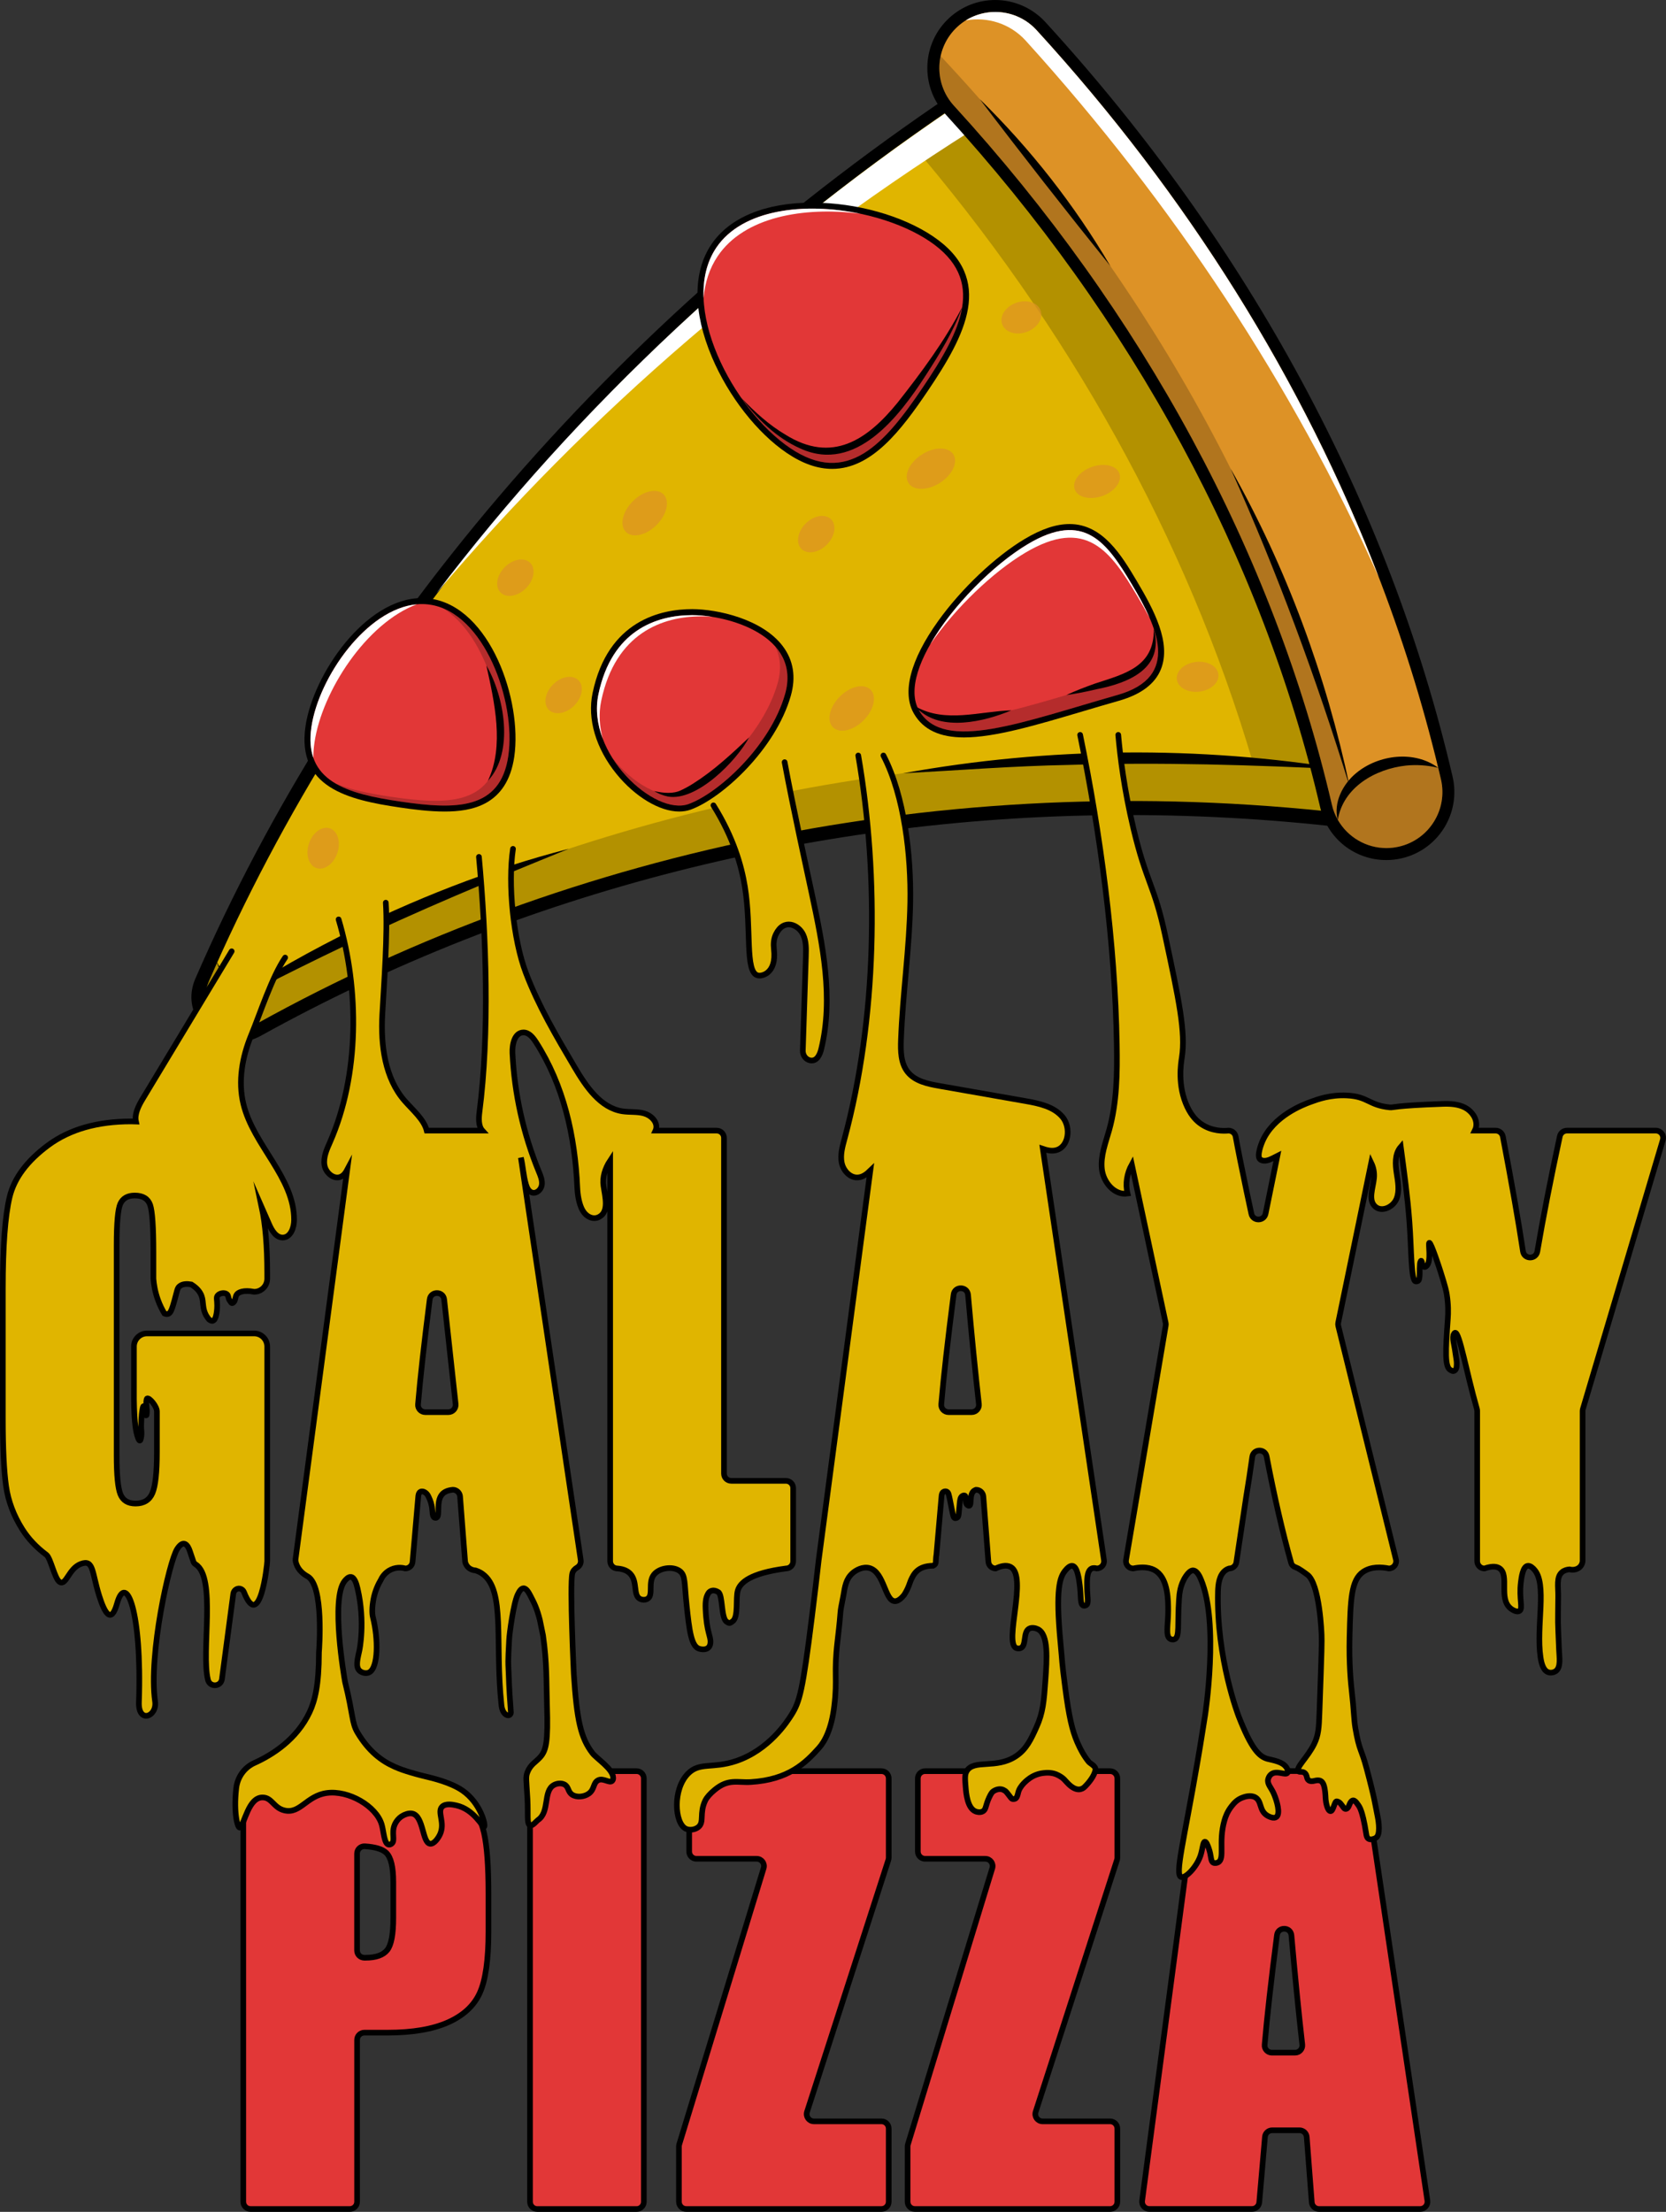 <?xml version="1.0" encoding="utf-8"?>
<!-- Generator: Adobe Illustrator 26.0.0, SVG Export Plug-In . SVG Version: 6.00 Build 0)  -->
<svg version="1.1" xmlns="http://www.w3.org/2000/svg" xmlns:xlink="http://www.w3.org/1999/xlink" x="0px" y="0px"
	 viewBox="0 0 442.33 587.02" style="enable-background:new 0 0 442.33 587.02;" xml:space="preserve">
<rect x="0" y="0" width="442.33" height="587.02" fill="#333333" stroke="none"/>
<style type="text/css">
	.st0{fill:#E0B500;}
	.st1{opacity:0.2;}
	.st2{fill:#FFFFFF;}
	.st3{fill:#DD9226;}
	.st4{fill:none;stroke:#000000;stroke-width:2;stroke-miterlimit:10;}
	.st5{fill:#E23737;}
	.st6{opacity:0.7;fill:#DD9226;}
	.st7{fill:#E23737;stroke:#000000;stroke-width:1.5;stroke-miterlimit:10;}
	.st8{fill:#E0B500;stroke:#000000;stroke-width:1.5;stroke-linecap:round;stroke-miterlimit:10;}
</style>
<g id="Vector">
	<path d="M63.1,276.52c-4.12,0-8.09-2.13-10.36-5.55c-2.19-3.3-2.52-7.35-0.93-11.1c19.6-45.18,46.7-88.23,80.54-127.96
		c35.38-41.53,77.37-78.49,124.79-109.83l2.45-1.62l1.81,2.31c46.89,59.9,81.54,124.92,102.97,193.26l1.48,4.71l-4.9-0.61
		c-20.43-2.54-41.15-3.82-61.57-3.82c-81.41,0-160.99,20.26-230.13,58.59C67.32,275.98,65.25,276.52,63.1,276.52z"/>
	<path class="st0" d="M55.41,260.56C93.55,172.63,162.64,88.24,259.57,24.18c47.5,60.68,81.73,126.22,102.44,192.25
		c-107.51-13.35-209.95,8.75-293.64,55.15C60.89,275.75,52.02,268.54,55.41,260.56z"/>
	<path class="st1" d="M362.01,216.43c-0.29-0.04-0.58-0.07-0.87-0.1c-1.27-4.04-2.6-8.09-3.97-12.12c-8.24-0.9-16.44-1.6-24.6-2.08
		c-17.41-58.92-48.72-115.4-91.6-165.15c6.09-4.35,12.28-8.61,18.61-12.79C307.07,84.86,341.3,150.4,362.01,216.43z"/>
	<path class="st2" d="M263.76,31.02c-1.61-2.1-3.22-4.2-4.86-6.29c-57.82,38.21-105.73,83.66-143.08,132.78
		C155.66,110.36,205.22,67.17,263.76,31.02z"/>
	<path class="st1" d="M361.35,216.97c-107.51-13.34-209.95,8.75-293.64,55.15c-7.48,4.18-16.35-3.04-12.97-11.01
		c0.9-2.07,1.81-4.12,2.74-6.19c1.45,5.16,7.81,8.41,13.4,5.28c75.35-41.78,165.91-63.84,261.68-58.08
		c8.17,0.48,16.37,1.18,24.6,2.08c1.37,4.04,2.7,8.08,3.97,12.12C361.21,216.54,361.28,216.76,361.35,216.97z"/>
	<g>
		<path d="M357.17,204.21c-24.47-1.19-48.9-1.97-73.38-1.2c-14.63,0.27-29.4,1.44-44.02,2.22
			C278.43,198.23,318.39,197.85,357.17,204.21L357.17,204.21z"/>
	</g>
	<path d="M368.08,228.26c-8.43,0-15.65-5.74-17.56-13.96c-15.35-66.02-49.79-129.67-99.59-184.09c-6.71-7.34-6.21-18.77,1.13-25.48
		C255.4,1.68,259.72,0,264.24,0c5.05,0,9.9,2.14,13.31,5.86c53.98,58.98,91.37,128.23,108.12,200.27c2.25,9.69-3.8,19.4-13.48,21.65
		C370.84,228.1,369.46,228.26,368.08,228.26z"/>
	<path class="st3" d="M371.47,224.69c-1.14,0.26-2.26,0.39-3.38,0.39c-5.34,0-10.26-2.89-12.89-7.48c-0.7-1.22-1.24-2.57-1.57-4.01
		c-15.47-66.55-50.17-130.7-100.34-185.51c-5.54-6.05-5.12-15.45,0.93-21c6.05-5.54,15.45-5.12,21,0.93
		c52.84,57.73,89.66,125.37,106.63,195.76c0.25,1.02,0.49,2.06,0.73,3.08C384.43,214.85,379.46,222.83,371.47,224.69z"/>
	<path d="M220.95,124.44c-3.9,0-7.84-1.38-12.04-4.21c-7.88-5.32-15.5-15.07-19.89-25.44c-5.06-11.95-5.11-22.58-0.14-29.94
		c4.82-7.14,14.34-11.07,26.8-11.07c11.59,0,23.88,3.43,32.06,8.96c16.66,11.25,8.46,26.39-1.36,40.94
		C239.28,114.18,231.47,124.44,220.95,124.44z"/>
	<path d="M118,215.38c-3.98,0-8.36-0.56-11.73-1.06c-14.02-2.04-27.52-5.39-25.16-21.56c2-13.71,15.85-34.04,30.9-34.04
		c0.78,0,1.57,0.06,2.34,0.17c15.81,2.3,24.36,27.03,22.19,41.95C134.63,213.88,125.05,215.38,118,215.38z"/>
	<path d="M180.32,215.38c-5.19,0-11.73-3.92-16.66-10c-5.47-6.74-7.78-14.57-6.32-21.48c4.06-19.35,18.3-22.24,26.43-22.24
		c6.69,0,18.62,2.62,24.06,9.83c2.84,3.76,3.55,8.2,2.13,13.18c-4.05,14.18-18.2,27.15-26.56,30.2
		C182.45,215.21,181.42,215.38,180.32,215.38z"/>
	<path d="M255.97,195.71c-6.44,0-10.78-2.03-13.26-6.21c-3.31-5.56-1.06-14.32,6.36-24.66c6.15-8.59,15.18-17.14,22.98-21.79
		c4.48-2.67,8.38-3.97,11.93-3.97c8.83,0,13.85,8.41,17.87,15.17c4.54,7.63,9.16,16.35,6.39,23.33c-1.55,3.9-5.28,6.72-11.09,8.38
		c-3.3,0.94-6.52,1.89-9.64,2.82C274.96,192.5,264.13,195.71,255.97,195.71z"/>
	<g>
		<path d="M151.01,225.27c-20.08,8.15-40.05,16.4-59.57,25.79c-2.92,1.38-8.78,4.23-11.67,5.67c0,0-5.81,2.9-5.81,2.9
			c-4.16,2.41-8.61,3.72-12.85,0.69c-1.88-1.28-3.18-3.28-3.64-5.4c1.51,4.13,6.05,6.5,9.98,5.68c2.08-0.38,3.75-1.65,5.57-2.69
			c5.61-3.33,11.36-6.42,17.17-9.39C109.62,238.77,129.95,230.67,151.01,225.27L151.01,225.27z"/>
	</g>
	<path class="st1" d="M381.37,216.89c0.01,0,0.01-0.01,0.02-0.01c-0.08,0.16-0.17,0.32-0.25,0.48c-0.06,0.1-0.12,0.2-0.17,0.3
		c-0.12,0.21-0.24,0.41-0.37,0.61c-0.14,0.21-0.29,0.43-0.43,0.64c0,0-0.02,0.01-0.02,0.02c-0.15,0.21-0.31,0.41-0.47,0.61
		c-0.02,0.02-0.02,0.03-0.04,0.05c-0.16,0.2-0.33,0.39-0.5,0.58c-0.17,0.2-0.35,0.39-0.53,0.57c-0.02,0.01-0.02,0.02-0.03,0.03
		c-0.18,0.18-0.37,0.36-0.57,0.53c-0.17,0.15-0.33,0.29-0.51,0.44c-0.14,0.12-0.29,0.23-0.43,0.34c-0.13,0.1-0.25,0.19-0.38,0.28
		c-0.38,0.26-0.77,0.52-1.18,0.75c-0.12,0.07-0.24,0.14-0.37,0.21c-0.68,0.37-1.39,0.68-2.13,0.93c-0.24,0.09-0.48,0.17-0.72,0.24
		c-0.27,0.08-0.54,0.15-0.82,0.21h-0.01c-1.13,0.26-2.26,0.39-3.38,0.39c-0.01,0-0.01,0-0.02,0c-0.21,0-0.41-0.01-0.61-0.02
		c-0.21-0.01-0.42-0.02-0.63-0.04c-0.16-0.01-0.31-0.02-0.46-0.05c-0.09-0.01-0.17-0.02-0.25-0.03c-0.17-0.02-0.35-0.05-0.52-0.08
		c-0.21-0.03-0.41-0.07-0.61-0.12c-0.2-0.04-0.4-0.09-0.6-0.14c-0.2-0.05-0.4-0.1-0.6-0.17c-1.77-0.53-3.42-1.4-4.86-2.53
		c-0.22-0.17-0.44-0.35-0.64-0.54c-0.24-0.21-0.48-0.43-0.7-0.65c-0.02-0.01-0.02-0.02-0.03-0.03c-0.21-0.21-0.42-0.44-0.62-0.67
		c-0.02-0.02-0.04-0.04-0.06-0.06c-0.19-0.21-0.37-0.44-0.55-0.66c-0.02-0.02-0.03-0.04-0.04-0.06c-0.2-0.25-0.39-0.52-0.56-0.79
		c-0.18-0.27-0.36-0.55-0.52-0.83l-0.01-0.01c-0.19-3.13,0.99-6.22,3.15-8.81c2.53-3.03,6.41-5.38,11.04-6.34
		c4.54-0.94,8.95-0.37,12.45,1.32c0.25,1.02,0.49,2.06,0.73,3.08C383.39,210.38,382.87,213.89,381.37,216.89z"/>
	<path class="st1" d="M355.2,217.6c-0.7-1.22-1.24-2.57-1.57-4.01c-15.48-66.55-50.17-130.7-100.34-185.51
		c-3.38-3.7-4.54-8.64-3.55-13.2c53.15,56.63,90.51,123.06,108.13,192.37c0.14,0.53,0.29,1.05,0.48,1.55
		C356.18,211.38,355.01,214.47,355.2,217.6z"/>
	<g>
		<path d="M355.19,217.6c-1.25-4.54,1.35-9.54,4.91-12.45c5.92-4.89,15.44-6.07,21.74-1.38c-2.92-0.7-5.76-0.86-8.54-0.59
			C365.19,204.07,356.63,208.89,355.19,217.6L355.19,217.6z"/>
	</g>
	<path class="st5" d="M246.83,64.05c15.15,10.23,8.44,23.58-1.79,38.73s-20.11,26.36-35.26,16.13
		c-15.15-10.23-29.83-38.03-19.6-53.18C200.41,50.58,231.68,53.82,246.83,64.05z"/>
	<path class="st1" d="M246.18,97.66c-11.25,16.66-22.11,28.99-38.78,17.74c-3.63-2.45-7.23-5.82-10.53-9.75
		c3.82,5.47,8.35,10.17,12.93,13.26c15.15,10.23,25.03-0.98,35.26-16.13c5.13-7.6,9.38-14.75,10.42-21.28
		C253.34,86.62,249.98,92.03,246.18,97.66z"/>
	<path class="st5" d="M296.72,184.44c-25.38,7.23-46.05,15.3-52.64,4.25c-6.59-11.05,13.74-35.31,28.79-44.27s21.04-0.4,27.63,10.65
		C307.08,166.12,313.72,179.59,296.72,184.44z"/>
	<path class="st1" d="M306.34,166.9c0.87,6.04-1.5,11.28-10.9,13.96c-23.53,6.7-43.11,14.1-51.7,7.17c0.11,0.23,0.21,0.45,0.34,0.67
		c6.59,11.05,27.26,2.98,52.64-4.25C307.86,181.26,308.84,174.38,306.34,166.9z"/>
	<path class="st5" d="M208.43,184.23c-3.95,13.82-17.66,26.25-25.58,29.15c-9.02,3.3-27.27-13.39-23.96-29.15
		c3.54-16.85,15.27-20.98,24.87-20.98S212.85,168.75,208.43,184.23z"/>
	<path class="st1" d="M205.76,171.49c1.4,2.71,1.81,5.99,0.69,9.91c-3.95,13.82-17.66,26.25-25.58,29.15
		c-5.04,1.84-12.95-2.55-18.38-9.53c5.31,8.57,14.66,14.43,20.34,12.35c7.92-2.9,21.63-15.33,25.58-29.15
		C209.96,178.83,208.6,174.65,205.76,171.49z"/>
	<path class="st5" d="M134.96,200.62c-2.1,14.44-14.03,14.24-28.46,12.14S80.57,207.44,82.68,193c2.1-14.44,17-34.63,31.44-32.53
		S137.06,186.18,134.96,200.62z"/>
	<path class="st1" d="M117.62,161.45c10.75,6.62,16.68,25.6,14.89,37.91c-2.1,14.44-14.03,14.24-28.46,12.14
		c-5.71-0.83-10.95-1.84-15.08-3.64c4.39,2.62,10.62,3.89,17.53,4.9c14.44,2.1,26.36,2.3,28.46-12.14
		C136.89,187.39,129.9,166.49,117.62,161.45z"/>
	<g>
		<path d="M255.48,81.49c-2.33,6.47-5.97,12.4-9.7,18.14c-6.98,10.81-18.57,26.12-33.28,19.4c-6.5-2.88-11.51-7.95-15.63-13.38
			c3.53,3.7,7.33,7.15,11.72,9.74c12.3,7.65,21.6,1.46,29.72-8.53C244.62,98.86,250.78,90.57,255.48,81.49L255.48,81.49z"/>
	</g>
	<path class="st2" d="M190.56,67.98c7.01-10.39,22.69-13.2,37.84-11.26c-14.69-3.08-31.29-1.26-38.22,9.01
		c-2.57,3.81-3.57,8.42-3.38,13.36C187.16,75.02,188.35,71.25,190.56,67.98z"/>
	<g>
		<path d="M129.13,176.62c4.8,8.18,7.46,23.07,0.4,30.62C133.97,198,131.25,186.21,129.13,176.62L129.13,176.62z"/>
	</g>
	<path class="st2" d="M83.49,197.09c1.99-13.65,13.8-31.72,27.17-36.7c-13.28,1.17-26.05,19.32-27.99,32.6
		c-0.47,3.25-0.25,5.93,0.53,8.16C83.19,199.89,83.28,198.54,83.49,197.09z"/>
	<g>
		<path d="M198.88,195.71c-3.3,6.23-13.91,17.05-21.54,15.69c-1.33-0.27-2.57-0.78-3.69-1.46c2.53,0.57,5.15,0.81,7.25-0.25
			c1.11-0.53,2.21-1.12,3.26-1.81C189.57,204.45,194.22,200.11,198.88,195.71L198.88,195.71z"/>
	</g>
	<path class="st2" d="M159.63,185.98c3.78-18,16.3-22.4,26.56-22.4c0.91,0,1.91,0.05,2.97,0.15c-1.96-0.32-3.81-0.47-5.4-0.47
		c-9.61,0-21.34,4.13-24.87,20.98c-0.84,3.99-0.29,8.04,1.14,11.81C159.15,192.76,158.92,189.35,159.63,185.98z"/>
	<g>
		<path d="M268.53,188.52c-7.18,3.02-18.69,5.77-24.88-0.4c0,0,0.21-0.17,0.21-0.17l0.21,0.73c-0.19-0.27-0.63-0.82-0.82-1.09
			C251.06,191.94,260.13,188.79,268.53,188.52L268.53,188.52z"/>
	</g>
	<g>
		<path d="M306.34,166.9c2.86,10.51-6.67,14.36-15.18,16.02c-2.64,0.62-5.31,1.18-8.03,1.54c2.49-1.16,5.03-2.13,7.59-3.04
			C298.63,178.82,306.51,177.01,306.34,166.9L306.34,166.9z"/>
	</g>
	<path class="st2" d="M272.14,146.74c16.25-9.69,22.73-0.43,29.85,11.51c1.11,1.86,2.21,3.78,3.23,5.71c-1.3-3-3.01-6.02-4.72-8.89
		c-6.59-11.05-12.58-19.62-27.63-10.65c-9.05,5.39-20,16.31-25.87,26.57C253.65,161.32,263.67,151.78,272.14,146.74z"/>
	<g>
		<path d="M326.76,124.42c14.82,26.25,25.37,54.89,31.59,84.37C349.48,180.04,339.1,151.87,326.76,124.42L326.76,124.42z"/>
	</g>
	<g>
		<path d="M260.14,26.31c13.43,13.16,25.16,28.1,34.68,44.32C283.41,56.48,271.12,40.79,260.14,26.31L260.14,26.31z"/>
	</g>
	<path class="st2" d="M272.34,10.8c39.38,43.44,70.99,91.62,93.69,142.31C346.05,101.13,315.23,51.73,275.21,8
		c-4.91-5.37-12.85-6.29-18.81-2.58C262.09,4.39,268.16,6.2,272.34,10.8z"/>
	
		<ellipse transform="matrix(0.707 -0.707 0.707 0.707 -46.148 160.941)" class="st6" cx="171.2" cy="136.18" rx="7.06" ry="4.46"/>
	
		<ellipse transform="matrix(0.944 -0.331 0.331 0.944 -25.829 103.714)" class="st6" cx="291.18" cy="127.59" rx="6.29" ry="4.1"/>
	
		<ellipse transform="matrix(0.944 -0.331 0.331 0.944 -12.543 94.595)" class="st6" cx="271.08" cy="84.07" rx="5.42" ry="4.11"/>
	
		<ellipse transform="matrix(0.843 -0.539 0.539 0.843 -28.135 152.62)" class="st6" cx="247" cy="124.44" rx="7.06" ry="4.46"/>
	
		<ellipse transform="matrix(0.707 -0.707 0.707 0.707 -66.704 215)" class="st6" cx="226.18" cy="188.02" rx="7.06" ry="4.46"/>
	
		<ellipse transform="matrix(0.707 -0.707 0.707 0.707 -36.737 194.782)" class="st6" cx="216.75" cy="141.74" rx="5.56" ry="3.97"/>
	
		<ellipse transform="matrix(0.993 -0.119 0.119 0.993 -19.103 39.073)" class="st6" cx="317.92" cy="179.64" rx="5.56" ry="3.97"/>
	
		<ellipse transform="matrix(0.707 -0.707 0.707 0.707 -68.329 141.687)" class="st6" cx="136.87" cy="153.32" rx="5.56" ry="3.97"/>
	
		<ellipse transform="matrix(0.707 -0.707 0.707 0.707 -86.592 159.869)" class="st6" cx="149.68" cy="184.46" rx="5.56" ry="3.97"/>
	
		<ellipse transform="matrix(0.32 -0.948 0.948 0.32 -154.988 234.302)" class="st6" cx="85.67" cy="225.08" rx="5.56" ry="3.97"/>
	<path class="st7" d="M64.59,471.99c0-1.07,0.86-1.93,1.93-1.93h28.5c8.23,0,14.56,0.65,18.99,1.94c4.42,1.29,7.75,3.16,9.98,5.6
		c2.23,2.44,3.73,5.4,4.52,8.86c0.79,3.47,1.18,8.84,1.18,16.11v10.12c0,7.42-0.77,12.83-2.3,16.22s-4.34,6-8.43,7.82
		c-4.09,1.82-9.44,2.73-16.04,2.73h-6.18c-1.07,0-1.93,0.86-1.93,1.93v42.94c0,1.07-0.86,1.93-1.93,1.93H66.52
		c-1.07,0-1.93-0.86-1.93-1.93V471.99z M94.8,491.93v25.72c0,1.06,0.86,1.92,1.92,1.93c0.11,0,0.21,0,0.31,0
		c2.77,0,4.7-0.68,5.78-2.04c1.08-1.36,1.61-4.2,1.61-8.51v-9.55c0-3.97-0.62-6.55-1.87-7.75c-1.01-0.97-2.9-1.55-5.67-1.73
		C95.76,489.93,94.8,490.81,94.8,491.93z"/>
	<path class="st7" d="M170.94,471.99v112.35c0,1.07-0.86,1.93-1.93,1.93h-26.36c-1.07,0-1.93-0.86-1.93-1.93V471.99
		c0-1.07,0.86-1.93,1.93-1.93h26.36C170.08,470.06,170.94,470.92,170.94,471.99z"/>
	<path class="st7" d="M235.96,471.99v21.02c0,0.2-0.03,0.4-0.09,0.59l-21.6,66.88c-0.4,1.25,0.53,2.52,1.84,2.52h17.92
		c1.07,0,1.93,0.86,1.93,1.93v19.4c0,1.07-0.86,1.93-1.93,1.93h-51.84c-1.07,0-1.93-0.86-1.93-1.93v-14.65
		c0-0.19,0.03-0.38,0.08-0.56l22.41-73.31c0.38-1.24-0.55-2.49-1.85-2.49h-15.99c-1.07,0-1.93-0.86-1.93-1.93v-19.4
		c0-1.07,0.86-1.93,1.93-1.93h49.11C235.09,470.06,235.96,470.92,235.96,471.99z"/>
	<path class="st7" d="M296.66,471.99v21.02c0,0.2-0.03,0.4-0.09,0.59l-21.6,66.88c-0.4,1.25,0.53,2.52,1.84,2.52h17.92
		c1.07,0,1.93,0.86,1.93,1.93v19.4c0,1.07-0.86,1.93-1.93,1.93H242.9c-1.07,0-1.93-0.86-1.93-1.93v-14.65
		c0-0.19,0.03-0.38,0.08-0.56l22.41-73.31c0.38-1.24-0.55-2.49-1.85-2.49h-15.99c-1.07,0-1.93-0.86-1.93-1.93v-19.4
		c0-1.07,0.86-1.93,1.93-1.93h49.11C295.8,470.06,296.66,470.92,296.66,471.99z"/>
	<path class="st7" d="M362.27,471.7l16.71,112.35c0.17,1.17-0.73,2.21-1.91,2.21H350.2c-1.01,0-1.85-0.78-1.92-1.78l-1.34-17.33
		c-0.08-1.01-0.92-1.78-1.92-1.78h-7.25c-1,0-1.84,0.77-1.92,1.76l-1.51,17.36c-0.09,1-0.92,1.76-1.92,1.76h-27.27
		c-1.17,0-2.07-1.03-1.91-2.18l14.9-112.35c0.13-0.96,0.95-1.68,1.91-1.68h40.32C361.31,470.06,362.13,470.76,362.27,471.7z
		 M345.76,542.63c-0.96-8.44-1.92-18.1-2.88-28.98c-0.2-2.3-3.54-2.37-3.84-0.08c-1.57,12.23-2.67,21.93-3.27,29.12
		c-0.1,1.13,0.79,2.08,1.92,2.08h6.15C344.99,544.78,345.89,543.78,345.76,542.63z"/>
	<path class="st8" d="M75.71,254.14c-3.51,5.12-6.67,14.92-9.04,20.65c-2.36,5.74-3.51,12.16-2.05,18.19
		c2.66,11.02,13.52,19.48,13.46,30.82c-0.01,2.02-0.9,4.54-2.92,4.64c-1.83,0.09-3-1.86-3.72-3.54c-0.65-1.5-1.29-3.01-1.95-4.5
		c0.97,4.57,1.46,10.37,1.46,17.42v1.55c0,1.92-1.56,3.47-3.47,3.47c-2.81-0.56-4.29,0.13-4.67,0.79c-0.38,0.66-0.3,1.44-0.7,1.9
		c-0.6,0.7-0.75,0.11-1.06-0.28c-0.53-0.65-0.28-1.3-0.79-1.76c-0.57-0.51-1.89-0.36-2.46,0.32c-0.46,0.55-0.13,1.08-0.14,2.69
		c0,0.33-0.04,3.72-1.16,4.04c-0.18,0.05-0.48,0.05-0.97-0.32c-0.18-0.21-0.45-0.54-0.71-0.98c-1.22-2.05-0.67-3.65-1.33-5.38
		c-0.32-0.83-1.02-1.94-2.7-2.97c-1.07-0.19-2.32-0.22-3.15,0.51c-0.57,0.5-0.58,1.03-1.3,3.67c-0.72,2.62-1.09,3.48-1.76,3.66
		c-0.35,0.09-0.69-0.02-0.93-0.14c-0.58-0.97-1.2-2.18-1.72-3.62c-0.78-2.16-1.09-4.11-1.2-5.6v-7.08c0-6.65-0.29-10.81-0.86-12.49
		c-0.58-1.67-1.94-2.51-4.09-2.51c-1.87,0-3.14,0.72-3.81,2.15c-0.67,1.44-1,5.12-1,11.06v55.77c0,5.21,0.33,8.65,1,10.3
		c0.67,1.65,2.01,2.47,4.02,2.47c2.2,0,3.7-0.93,4.49-2.8c0.79-1.86,1.18-5.5,1.18-10.91V374.6c0-1.37-2.04-3.79-2.61-3.44
		c-0.06,0.04-0.1,0.09-0.16,0.41c-0.21,1.33,0.24,2.22,0.08,3.56c-0.01,0.13-0.05,0.53-0.14,0.53c-0.08,0-0.16-0.4-0.22-0.76
		c-0.04-0.55-0.15-0.98-0.25-1.28c-0.12-0.37-0.19-0.42-0.24-0.42c-0.13,0-0.22,0.42-0.25,0.57c-0.22,1.2-0.3,2.19-0.33,2.88
		c-0.06,1.49-0.1,2.23,0,3.06c0.01,0.15,0.06,0.6,0.01,1.19c-0.01,0.11-0.13,1.41-0.42,1.44c-0.3,0.03-0.66-1.23-0.76-1.6
		c-0.34-1.19-0.89-4.15-0.81-12.24v-11.13c0-1.92,1.56-3.48,3.47-3.48h28.45c1.91,0,3.47,1.56,3.47,3.48v56.97
		c0,0.99-1.97,18.84-6.17,8.21c-0.15-0.38-0.42-0.66-0.75-0.82c-0.9-0.44-1.96,0.24-2.09,1.23l-3.03,22.77
		c-0.39,2-3.22,2.07-3.7,0.09c-1.85-7.53,2.28-27.15-3.25-30.63c-0.27-0.17-0.5-0.41-0.6-0.71l-0.96-2.84
		c-0.49-1.47-1.6-3.26-3.36-0.55c-2.1,3.23-7.63,27.99-5.87,40.45c0.58,4.09-4.49,5.95-4.29,0.23c0.84-24.08-3.42-34.73-5.82-26.17
		c-1.56,5.57-3.29,2.45-4.71-2.05c-1.99-6.3-1.45-9.79-4.89-8.49c-3.22,1.21-3.85,5.76-5.57,4.82c-1.39-0.77-2.41-6.37-3.59-7.25
		c-2.65-1.97-4.77-4.23-6.38-6.77c-2.3-3.63-3.74-7.45-4.31-11.45c-0.57-3.99-0.86-9.99-0.86-17.98v-34.52
		c0-11.1,0.6-19.17,1.79-24.19c1.2-5.02,4.63-9.63,10.3-13.82c5.67-4.18,13.01-6.28,22-6.28c0.42,0,0.84,0,1.25,0.02
		c-0.43-1.95,0.68-4.16,1.77-5.97c5.9-9.79,12.65-20.96,18.9-31.33c1.62-2.69,3.22-5.33,4.75-7.87"/>
	<path class="st8" d="M89.9,244.01c5.53,18.59,5.52,41.35-2.27,59.07c-0.86,1.95-1.81,4.01-1.49,6.11c0.32,2.11,2.59,4.02,4.46,3.06
		c0.72-0.37,1.19-1.04,1.58-1.78L78.47,413.78c-0.02,0.22-0.02,0.44,0.03,0.66c0.07,0.33,0.19,0.73,0.4,1.17
		c0.84,1.77,2.47,2.59,2.81,2.79c4.28,2.48,3.05,19.1,2.97,20.11v0.11c-0.01,8.5-1.04,12.72-2.48,15.78
		c-3.44,7.31-9.96,11.37-14.67,13.49c-2.68,1.21-4.49,3.79-4.81,6.7c-0.77,6.81,0.45,10.84,0.99,10.42c1.26-0.99,2.24-8,6-7.97
		c2.53,0.01,2.91,2.79,5.87,3.46c4.14,0.93,5.81-3.9,11.2-4.64c5.76-0.79,13.13,3.47,14.57,8.38c0.54,1.85,0.63,5.12,1.85,5.32
		c0.36,0.06,0.67-0.16,0.74-0.22c1.12-0.78-0.08-2.72,0.81-4.97c0.11-0.27,0.74-1.78,2.32-2.57c0.32-0.16,1.45-0.73,2.47-0.47
		c2.95,0.76,2.56,7.72,4.64,8c1.03,0.15,2.15-1.44,2.63-2.46c1.47-3.14-0.82-5.91,0.55-7.35c0.96-1,2.93-0.56,3.8-0.37
		c4.77,1.07,6.98,5.91,7.4,5.65c0.45-0.28-0.93-6.32-5.84-9.65c-3.1-2.1-7.73-3.2-9.87-3.71c-0.41-0.1-1.85-0.44-3.76-1.01
		c-1.56-0.47-2.77-0.86-4.24-1.51c-3.57-1.57-6.96-4.14-9.91-9.08c-1.59-2.67-1.13-4.64-3.32-13.43c-0.01-0.04-0.02-0.07-0.02-0.1
		c-0.2-1.11-3.83-22.01-0.12-26.68c0.26-0.32,0.98-1.23,1.73-1.11c0.95,0.15,1.44,1.85,1.73,3.09c2.08,8.88,0.5,16.33,0.5,16.33
		c-0.47,2.21-1.12,4.37,0,5.45c0.59,0.56,1.74,0.88,2.58,0.46c2.45-1.25,2.42-8.96,1.01-14.57c-0.27-1.04-0.27-2.7,0.12-4.82
		c0.43-2.3,1.31-4.07,1.98-5.2c0.17-0.38,0.92-1.9,2.72-2.72c1.76-0.8,3.35-0.39,3.77-0.27c1,0,1.83-0.77,1.92-1.76l1.51-17.36
		c0-0.09,0.07-1,0.62-1.26c0.58-0.28,1.66,0.19,2.15,1.41c0.53,1.08,0.75,2.01,0.86,2.67c0.2,1.33,0.07,2.53,0.69,2.81
		c0.03,0.01,0.25,0.11,0.48,0.03c1.13-0.39-0.2-4.26,1.54-6.23c0.42-0.47,1.21-1.05,2.84-1.2c1,0,1.84,0.78,1.92,1.78l1.34,17.33
		c0.07,0.29,0.22,0.79,0.62,1.27c0.79,0.93,1.93,1.02,2.16,1.03c0.93,0.3,1.55,0.7,1.86,0.93c6.1,4.36,3.22,18.17,5.01,34.84
		c0.25,2.32,1.58,2.99,2.19,2.56c0.2-0.14,0.33-0.45,0.31-0.66c-0.58-7.77-0.48-8.5-0.64-11.57c-0.16-2.84,0.09-5.15,0.18-7.68
		c0.07-1.62,1.14-9.61,2.26-11.99c0.4-0.84,0.89-1.67,1.54-1.69c0.78-0.03,1.4,1.13,1.86,2c1.09,2.07,1.72,3.41,2.48,6.34l0.86,4.18
		c1.06,7.42,0.85,12.01,1.05,18.61c0.29,9.51-0.18,11.87-1.79,13.67c-1.22,1.37-2.59,1.93-3.4,4.02c-0.51,1.31-0.29,1.88,0,7.06
		c0.22,4.05-0.23,6.68,0.69,7.05c0.63,0.25,1.79-1.23,2.09-1.42c3.2-2.11,1.32-7.65,4.21-9.28c0.76-0.44,1.92-0.62,2.78-0.19
		c1.23,0.61,0.89,1.89,2.06,2.71c1.2,0.83,3.23,0.64,4.48-0.27c1.58-1.16,1.07-2.86,2.49-3.55c1.35-0.66,2.99,0.91,3.71,0.18
		c0.27-0.27,0.26-0.67,0.25-0.86c-0.07-2.33-4.42-5.07-5.51-6.5c-3.06-4.02-4.14-8.57-4.94-21.03c0,0-1.12-23.52-0.4-26.64
		c0.16-0.7,0.67-1.24,1.29-1.6c0.66-0.38,1.07-1.14,0.95-1.95L138.3,307.23c0.57,2.35,0.65,4.82,1.35,7.14
		c0.26,0.89,0.72,1.85,1.6,2.13c1.18,0.38,2.4-0.76,2.6-1.98c0.19-1.23-0.31-2.44-0.79-3.58c-4.11-9.99-6.49-20.68-7-31.47
		c-0.11-2.3,0.57-5.41,2.88-5.46c1.47-0.03,2.55,1.32,3.34,2.55c7.39,11.48,10.4,24.99,10.99,38.63c0.08,1.9,0.46,4.38,1.4,6.03
		c0.94,1.66,2.81,2.65,4.47,1.71c2.59-1.45,1.53-5.26,1.09-8.2c-0.34-2.25,0.41-4.66,1.77-6.72v106.33c0,0.53,0.22,1.01,0.56,1.36
		c0.56,0.56,1.24,0.57,1.37,0.57c1.65,0.13,2.7,0.67,3.39,1.38c2.04,2.12,0.7,5.69,2.59,6.68c0.58,0.31,1.4,0.34,1.98,0
		c1.7-0.98,0.06-4.31,1.73-6.43c1.43-1.8,4.94-2.32,6.81-0.99c1.61,1.15,1.23,3.12,1.89,9.27c0.69,6.43,1.2,10.74,3.3,11.39
		c1.16,0.36,2.86,0.28,3-1.58c0.15-1.8-1.03-2.7-1.29-9c-0.1-2.18,0.17-3.27,0.78-4.22c0.3-0.45,1.21-1.11,2.6-0.23
		c1.23,0.78,0.7,6.78,2.18,7.84c0.74,0.53,0.88,0.47,1.63-0.09c1.61-1.21,0.74-6.07,1.37-8.18c0.62-2.08,3.25-4.59,12.77-5.84
		c1.07,0,1.93-0.86,1.93-1.93v-19.4c0-1.06-0.86-1.93-1.93-1.93h-14.51c-1.07,0-1.93-0.86-1.93-1.93v-89.09
		c0-1.06-0.87-1.93-1.93-1.93h-16.24c0.07-0.15,0.11-0.32,0.15-0.49c0.39-1.87-1.37-3.57-3.21-4.08c-1.83-0.52-3.79-0.27-5.68-0.55
		c-5.92-0.89-9.72-6.58-12.77-11.74c-4.78-8.09-9.59-16.24-12.93-25.03c-3.34-8.79-4.81-23.59-3.41-32.89 M127.16,227.42
		c1.94,20.89,2.84,46.96,0.13,67.77c-0.22,1.67-0.27,3.71,0.78,4.87H113.3c-0.72-2.92-3.67-5.41-5.81-7.84
		c-5.31-6.04-6.43-14.8-5.99-22.9c0.45-8.09,1.47-21.66,0.93-29.75 M119.05,374.78h-6.14c-1.13,0-2.02-0.96-1.92-2.08
		c0.58-6.93,1.62-16.21,3.1-27.83c0.29-2.27,3.59-2.25,3.84,0.02l3.04,27.75C121.09,373.78,120.2,374.78,119.05,374.78z"/>
	<path class="st8" d="M227.87,200.51c5.62,32.53,4.94,69.96-3.67,101.83c-0.56,2.05-1.14,4.19-0.72,6.27
		c0.43,2.09,2.23,4.06,4.35,3.88c1.27-0.1,2.29-0.89,3.24-1.81c-4.56,34.47-9.14,68.94-13.71,103.41
		c-0.43,3.83-1.04,9.06-1.82,15.25c-2.41,19.32-3.21,22.31-5.42,25.8c-1.07,1.69-5.9,9.3-14.72,12.25
		c-6.27,2.09-9.66,0.19-12.74,3.34c-4.1,4.17-3.56,13.07-0.62,14.59c1.02,0.53,2.58,0.3,3.46-0.49c1.51-1.36,0.15-3.57,1.73-6.93
		c0.42-0.88,1.32-1.88,2.48-2.84c3.71-3.1,6.06-1.89,9.65-2.11c10.02-0.62,14.48-5.04,18.06-9.03c1.59-1.77,3.36-5.12,4.08-11.13
		c0.9-7.44-0.18-8.47,0.87-17.32c1.22-10.29,0.31-5.7,1.54-11.94c0.43-2.62,0.73-4.47,2.42-6c0.89-0.81,2.8-1.88,4.57-1.36
		c3.88,1.13,4.04,8.71,6.68,8.78c0.53,0.02,1.38-0.28,2.49-1.69c1.18-1.83,1.53-3.37,1.77-3.87c0.76-1.65,1.8-3.81,5.93-3.85
		c1.01-0.53,0.54-1.01,0.86-2.97l1.35-15.42c0.03-0.56,0.17-1.06,0.61-1.26c0.53-0.24,1.05-0.04,1.25,0.58
		c0.37,1.14,1.08,5.62,1.36,6.12c0.28,0.5,0.59,0.35,0.93,0.19c0.48-0.24,0.4-1.16,0.67-3.8c0.09-0.91,0.19-1.65,0.72-1.96
		c0.09-0.05,0.39-0.22,0.63-0.1c0.59,0.29-0.07,1.97,0.73,2.55c0.11,0.08,0.29,0.21,0.47,0.15c0.7-0.21-0.07-2.95,1.23-3.96
		c0.22-0.17,0.45-0.24,0.57-0.28c1.01,0,1.85,0.78,1.93,1.78l1.34,17.33c0.04,0.5,0.27,0.95,0.62,1.27
		c0.53,0.49,1.17,0.51,1.31,0.51c1.25-0.6,2.78-1.05,3.98-0.41c4.57,2.44-1.84,20.13,1.48,21.53c0.25,0.1,0.75,0.2,1.21,0
		c1.54-0.7,0.58-4.14,2.16-5.11c0.77-0.46,1.83-0.18,2.38,0.1c2.86,1.41,2.41,7.79,1.98,13.85c-0.37,5.25-0.62,8.33-2.36,12.18
		c-1.42,3.13-2.63,5.82-5.43,7.68c-5.32,3.53-11.24,0.7-13.12,4.02c-0.51,0.91-0.42,2.03-0.24,4.27c0.12,1.51,0.45,5.56,2.67,6.39
		c0.09,0.04,1.17,0.43,1.97-0.09c0.79-0.51,0.6-1.47,1.6-3.64c0.54-1.16,0.84-1.43,0.99-1.55c0.7-0.55,1.85-0.89,2.74-0.48
		c0.76,0.35,0.91,0.65,1.78,1.78c0.35,0.45,0.5,0.74,1,0.68c0.51-0.05,0.86-0.17,1.19-1.68c0.42-1.91,2.5-3.48,3.1-3.89
		c1.52-1.05,3.05-1.28,3.62-1.34c0.7-0.08,2.34-0.26,3.94,0.6c1.63,0.87,1.7,1.37,2.74,2.36c2.13,2.05,3.54,1.4,4.22,0.75
		c1.02-0.98,2.67-2.95,2.9-4.62c0.13-0.92-1.44-1.63-1.79-2.06c-1.28-1.6-2.15-3.18-3.04-5.22c-1.33-3.09-2.19-6.63-3.22-14.59
		c-0.99-7.66-0.65-5.71-1.24-11.9c-1.36-14.31-0.15-17.35,1.3-19.09c0.34-0.41,1.17-1.38,1.93-1.21c1.3,0.29,1.71,3.67,1.91,5.29
		c0.35,2.89,0.04,4.91,0.92,5.24c0.37,0.14,0.73-0.08,0.75-0.09c0.77-0.48,0.33-2.02,0.27-4.55c-0.04-1.99-0.1-4.48,1.12-5.15
		c0.49-0.27,1.07-0.16,1.44-0.05c1.18,0,2.09-1.05,1.91-2.21L276.88,304.9c1.09,0.37,2.2,0.63,3.31,0.41
		c3.58-0.71,4.26-6.1,1.9-8.88c-2.37-2.79-6.27-3.59-9.87-4.22c-7.59-1.33-15.19-2.67-22.78-4c-3.1-0.54-6.49-1.25-8.45-3.72
		c-1.84-2.32-1.89-5.55-1.78-8.51c0.46-12.19,2.25-24.31,2.47-36.51c0.22-12.19-1.51-28.13-7.13-38.96 M257.98,374.78h-6.14
		c-1.13,0-2.02-0.96-1.93-2.08c0.61-7.19,1.7-16.89,3.28-29.12c0.29-2.29,3.63-2.22,3.83,0.08c0.96,10.87,1.92,20.53,2.88,28.98
		C260.03,373.78,259.14,374.78,257.98,374.78z"/>
	<path class="st8" d="M296.9,195.04c0.5,5.73,1.56,14.42,4.02,24.8c3.47,14.59,5.54,14.9,8.41,28.33
		c3.68,17.2,5.51,25.79,4.45,32.54c-0.21,1.35-1.25,7.42,1.48,13.11c1.18,2.46,2.52,3.71,3.59,4.45c2.92,2.04,6.13,1.9,7.32,1.79
		c0.94,0,1.74,0.67,1.9,1.59c0.59,3.26,1.55,8.06,2.88,14.41c0.46,2.08,0.89,4.09,1.29,6.04c0.42,2.06,3.36,2.05,3.78-0.01
		l3.12-15.32c-0.38,0.19-0.75,0.39-1.13,0.58c-1.07,0.55-2.42,1.08-3.39,0.38c-1.14-0.82,0.43-4.52,0.52-4.74
		c2.97-6.91,10.94-9.85,12.78-10.53c2.03-0.75,5.33-1.93,9.65-1.73c5.71,0.26,5.76,2.6,11.43,3.16c1.04,0.1,0.89-0.46,14.1-0.92
		c2.02-0.07,4.13,0.06,5.92,1.01c1.78,0.96,3.17,2.91,2.91,4.91c-0.05,0.42-0.17,0.81-0.35,1.17h5.54c0.92,0,1.72,0.67,1.9,1.58
		c2.37,12.46,4.15,22.61,5.34,30.46c0.33,2.16,3.44,2.19,3.81,0.03c1.54-9.04,3.53-19.22,5.97-30.54c0.19-0.88,0.98-1.53,1.89-1.53
		h23.61c1.29,0,2.22,1.24,1.85,2.48l-21.22,71.4c-0.05,0.18-0.08,0.36-0.08,0.55v39.85c-0.03,0.31-0.14,0.87-0.56,1.36
		c-0.66,0.79-1.81,1.09-2.95,0.81c-0.56,0.05-1.32,0.2-1.96,0.74c-1.53,1.28-0.99,3.78-1.01,6.31c-0.07,8.72-0.15,5.18,0.22,14.27
		c0.08,2.02,0.55,4.67-0.87,5.68c-0.57,0.4-1.39,0.53-2.04,0.28c-1.35-0.51-1.79-2.52-2-3.93c-1.24-8.33,1.86-19.55-1.71-23.35
		c-0.24-0.27-1.02-1.1-1.77-0.93c-1.23,0.28-1.58,3.08-1.74,4.33c-0.55,4.42,0.65,7.02-0.38,7.64c-0.63,0.38-1.75-0.17-2.42-0.74
		c-3.13-2.64-0.23-8.68-2.8-10.54c-0.62-0.46-1.78-0.8-4.07,0c-0.13,0-0.81-0.01-1.36-0.57c-0.35-0.35-0.57-0.83-0.57-1.36v-39.86
		c0-0.18-0.02-0.36-0.07-0.53c-2.87-10.02-4.61-20.43-5.8-20.24c-0.2,0.04-0.33,0.35-0.46,0.63c-0.16,0.75-0.03,1.49,0.13,2.26
		c0.31,1.55,0.18,0.98,0.61,3.74c0.14,0.85,0.21,1.38,0.13,2.26c-0.04,0.45-0.15,0.79-0.37,1.02c-0.53,0.55-1,0.1-1.22,0
		c-1.6-0.73-1.36-5.06-0.74-13.71c0.11-1.53,0.14-3.74-0.28-6.35c-0.12-0.77-0.34-1.94-1.7-6.19c-0.14-0.44-2.47-7.66-2.94-7.53
		c-0.38,0.1,0.62,4.88-0.7,6.13c-0.09,0.09-0.36,0.34-0.62,0.28c-0.57-0.13-0.59-1.65-0.85-1.65c-0.16,0.01-0.3,0.62-0.31,0.81
		c-0.06,1.03-0.09,1.54-0.08,2.2c0.04,1.98-0.3,2.26-0.43,2.35c0,0-0.26,0.18-0.62,0.13c-1.28-0.18-1.1-8.27-1.67-15.78
		c-0.5-6.78-1.42-13.32-2.3-19.93c-0.07,0.08-0.14,0.17-0.21,0.26c-1.39,1.85-1.24,4.41-0.89,6.7c0.35,2.28,0.84,4.71-0.04,6.85
		s-3.82,3.58-5.58,2.08c-2.05-1.73-0.63-4.97-0.38-7.64c0.13-1.42-0.15-2.78-0.74-4.01l-8.76,42.41c-0.06,0.28-0.06,0.57,0.01,0.85
		l15.31,62c0.3,1.21-0.62,2.39-1.87,2.39c-2.03-0.41-4.7-0.55-6.83,0.89c-3.19,2.17-3.37,7.26-3.61,17.35
		c-0.17,6.94,0.32,12.1,0.64,14.84c0.45,3.79,0.52,7.08,0.89,9.24c1.06,6.21,1.6,5.48,3.01,10.81c2.19,8.22,2.22,9.32,2.92,12.75
		c0.03,0.13,0.84,3.99-0.15,5.3c-0.34,0.45-0.95,0.59-0.95,0.59c-0.18,0.06-0.87,0.27-1.35-0.04c-0.43-0.28-0.52-0.85-0.56-1.11
		c-0.6-3.9-1.11-5.47-1.3-6.06c-0.42-1.32-0.79-1.67-1.09-2.11c-0.69-1.01-1.46-1.55-2.23,0.53c-0.24,0.66-0.86,1.23-1.37,0.55
		c-0.68-0.88-0.97-1.56-1.85-1.73c-0.6-0.12-0.92,2.66-1.67,2.61c-0.87-0.06-1.27-2.63-1.29-3.17c-0.12-2.87-0.44-4.17-1.12-4.73
		c-0.28-0.22-0.79-0.43-1.87-0.15c-0.45,0.12-1.07,0.2-1.52-0.13c-0.62-0.45-0.34-1.3-0.98-1.9c-0.66-0.62-1.49-0.14-1.77-0.54
		c-0.7-0.96,2.46-3.64,4.2-7.19c1.18-2.4,1.27-4.39,1.41-8.26c0.64-17.78,0.64-18.68,0.57-20.69c0,0-0.45-13.84-3.89-16.08
		c-0.1-0.06-0.98-0.77-2.31-1.57c-0.45-0.27-1.59-0.44-1.86-1.4c-2.31-8.21-4.49-17.65-6.53-28.32c-0.41-2.15-3.51-2.08-3.81,0.09
		c-0.48,3.47-1.03,7.04-1.63,10.68l-2.6,17.31c-0.14,0.94-0.95,1.64-1.91,1.64c-0.19,0.06-0.52,0.18-0.88,0.42
		c-1.81,1.22-2.04,3.92-2.09,5.62c-0.46,17.97,5.52,33.26,5.52,33.26c3.35,8.56,5.4,10.61,7.61,11.23c1.28,0.35,4.39,0.72,5.24,2.64
		c0.09,0.2,0.33,0.74,0.1,1.07c-0.54,0.76-2.8-0.71-4.27,0.32c-0.66,0.47-0.85,1.22-0.88,1.35c-0.32,1.29,0.77,2.19,1.48,3.8
		c0.88,1.98,1.83,5.38,0.71,6.25c-0.62,0.49-1.87,0-2.6-0.49c-2.01-1.38-1.26-3.76-3.03-4.74c-1.26-0.69-2.83-0.13-3.43,0.1
		c-1.45,0.54-2.27,1.55-2.88,2.32c-1.13,1.44-1.61,2.87-1.85,3.71c-1.67,5.8,0.19,10.11-1.67,11.13c-0.33,0.18-0.89,0.32-1.3,0.09
		c-0.77-0.41-0.44-1.74-1.23-3.91c-0.26-0.71-0.62-1.68-1-1.65c-0.54,0.03-0.57,1.99-1.2,3.8c-1.08,3.07-4,5.99-5.11,5.57
		c-1.7-0.65,0.71-9.36,4.36-30.62c0.23-1.31,1.05-6.1,2.02-12.37c0,0,3.77-24.44-1.1-35.97c-0.27-0.65-1-2.36-2.08-2.41
		c-0.28-0.02-0.93,0.07-1.9,1.48c-1.56,2.27-1.76,4.78-1.85,6.13c-0.46,6.75,0.24,10.02-1.18,10.64c-0.55,0.24-1.11-0.05-1.14-0.07
		c-1.37-0.73-0.56-3.78-0.56-7.42c0-2.68,0.01-8.21-3.06-10.48c-0.72-0.54-2.55-1.59-6.23-0.8c-0.11,0-0.91-0.01-1.47-0.69
		c-0.36-0.41-0.53-0.97-0.43-1.56l10.53-62.2c0.05-0.24,0.04-0.49-0.01-0.73l-8.99-42.04c-1.29,2.34-1.78,5.12-1.13,7.72
		c-3.48,0.54-6.45-3.02-6.82-6.52c-0.38-3.51,0.99-6.92,1.94-10.31c2.06-7.37,2.15-15.13,2.02-22.78
		c-0.44-26.79-4.32-55.89-9.73-82.12"/>
	<path class="st8" d="M189.42,213.74c5.34,8.55,7.45,16.05,8.35,21.6c1.81,11.19-0.04,22.55,3.36,23.52
		c0.87,0.25,2.03-0.21,2.7-0.77c1.24-1.03,2.02-2.9,1.65-6.17c-0.15-1.36-0.07-2.75,0.53-3.97c2.1-4.31,5.99-2.54,7.23,0.1
		c0.83,1.76,0.78,3.79,0.72,5.74l-0.81,25.02c-0.04,1.23,0.77,2.4,1.98,2.62c1.72,0.31,2.55-1.5,2.91-3.01
		c3.3-13.53,0.4-27.71-2.51-41.32c-1.47-6.91-4.89-22.38-7.21-34.82"/>
</g>
<g id="Capa_2">
</g>
</svg>
